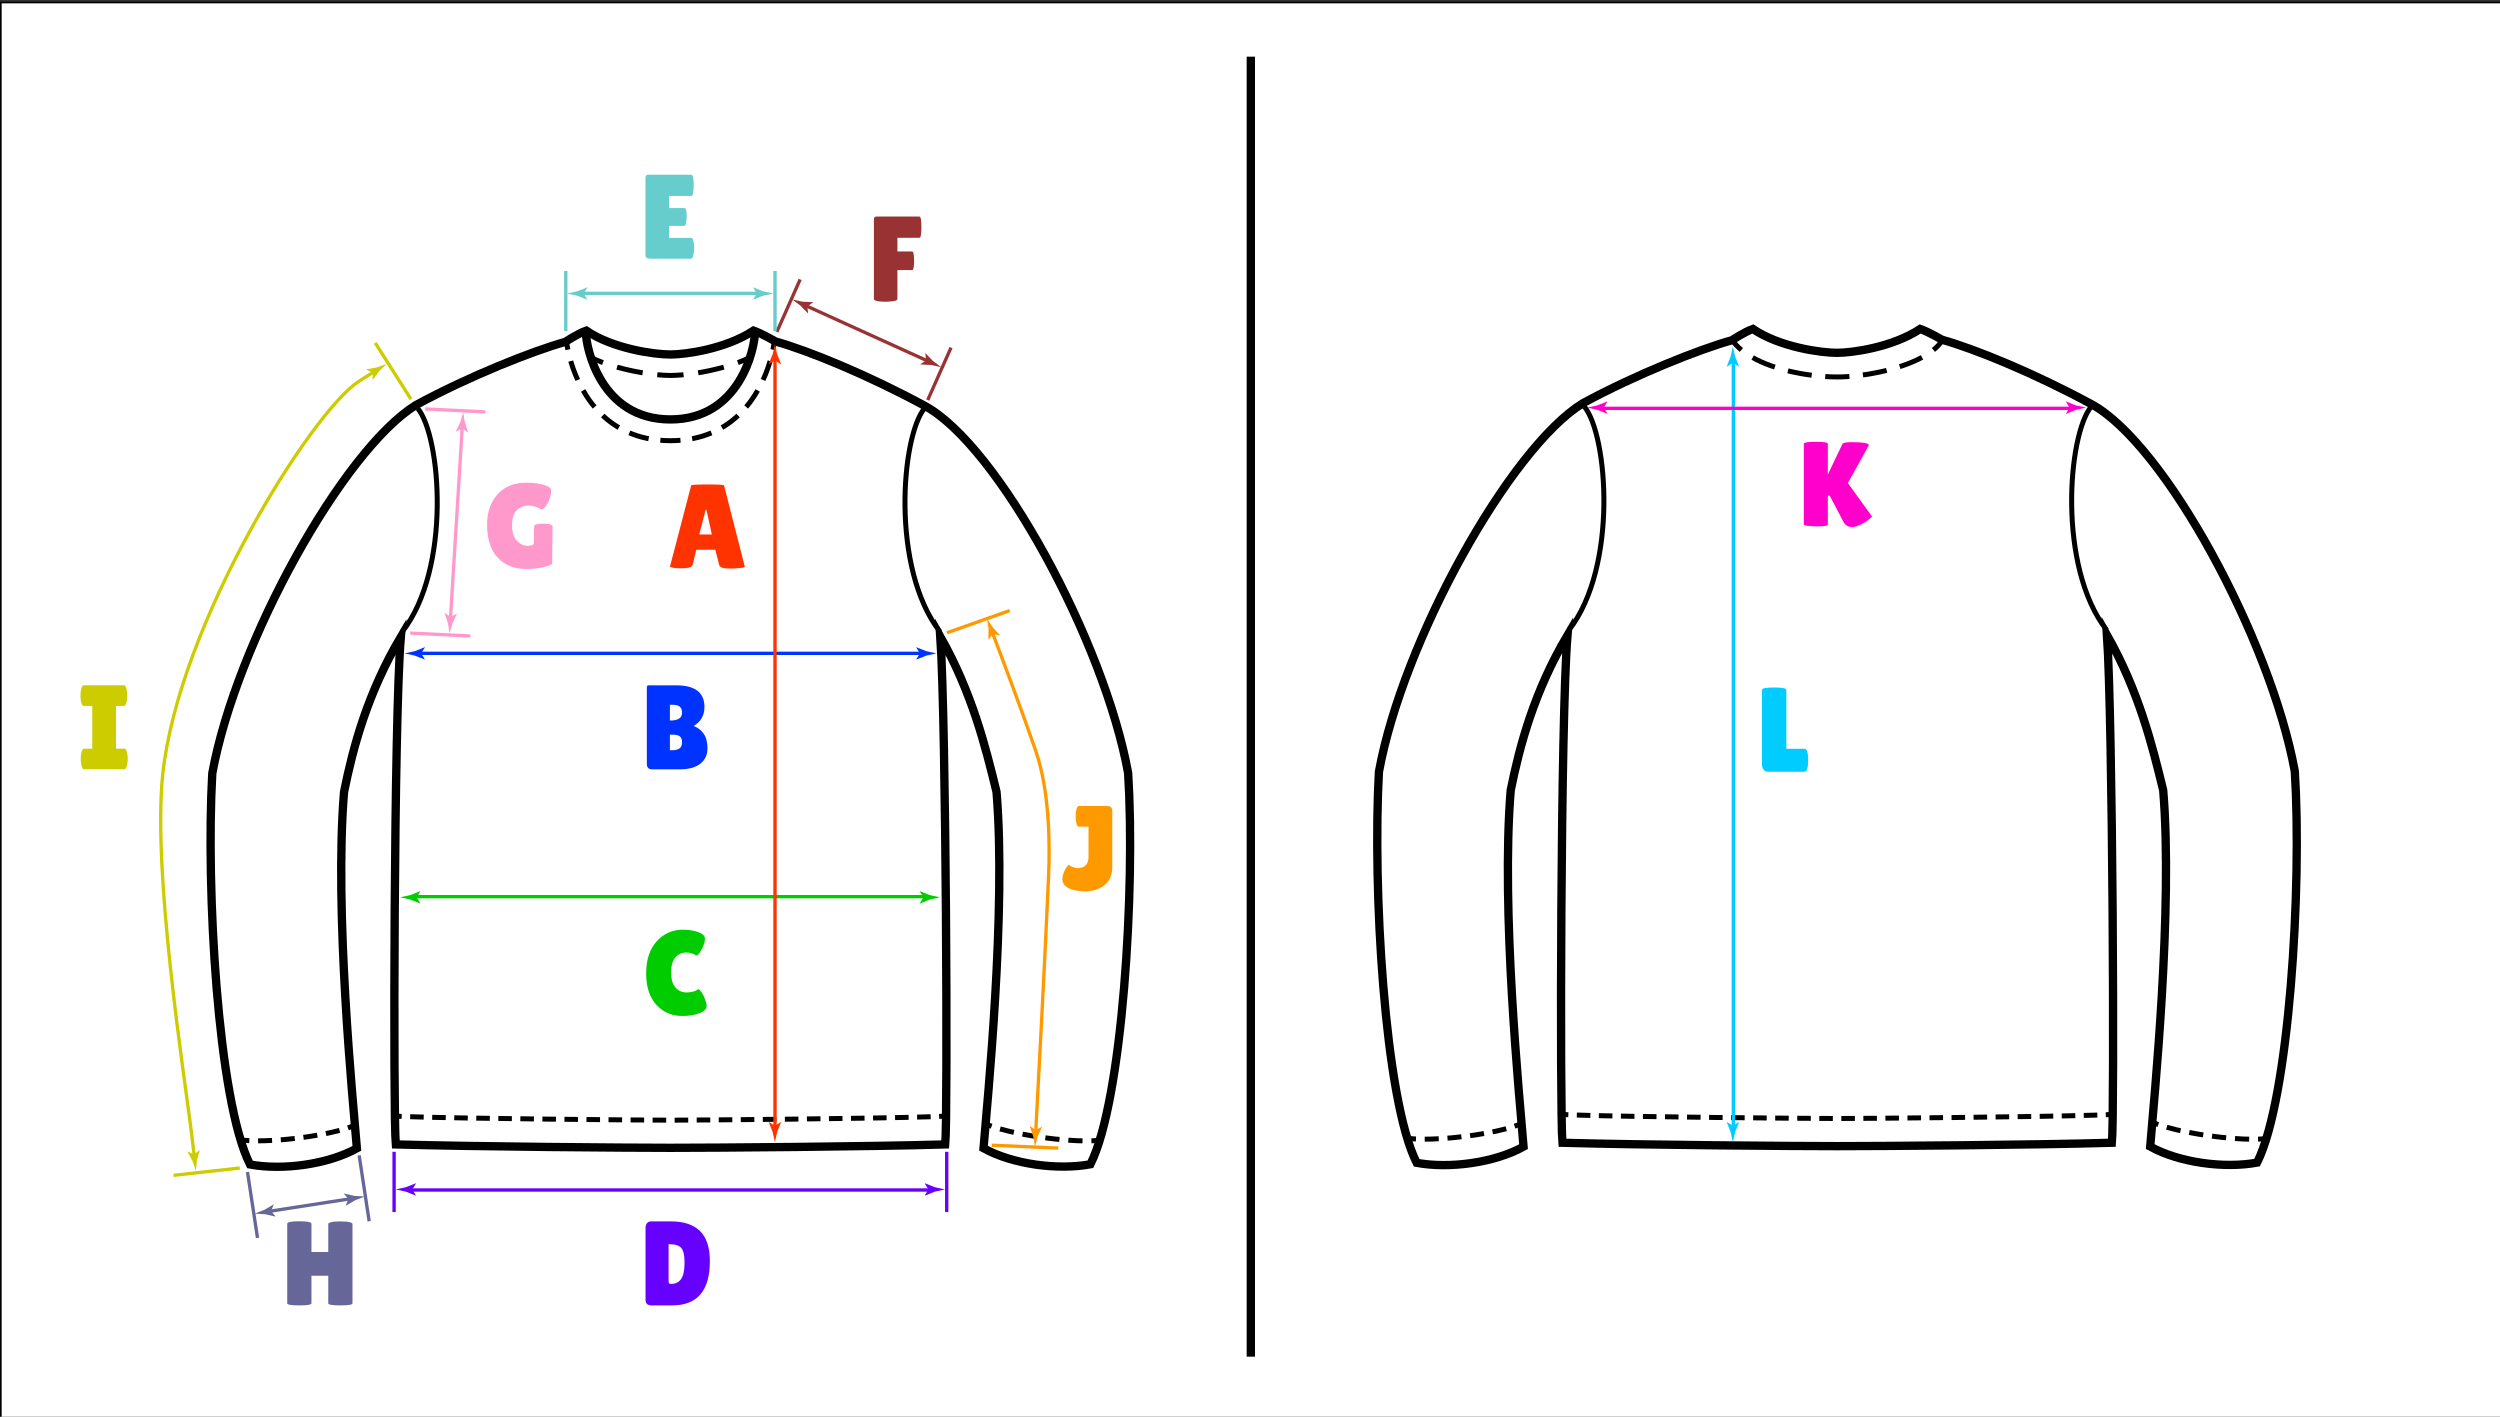 <?xml version="1.0" encoding="utf-8"?>
<!-- Generator: Adobe Illustrator 16.0.0, SVG Export Plug-In . SVG Version: 6.00 Build 0)  -->
<!DOCTYPE svg PUBLIC "-//W3C//DTD SVG 1.1//EN" "http://www.w3.org/Graphics/SVG/1.1/DTD/svg11.dtd">
<svg version="1.1" xmlns="http://www.w3.org/2000/svg" xmlns:xlink="http://www.w3.org/1999/xlink" x="0px" y="0px" width="1500px"
	 height="850px" viewBox="0 0 1500 850" enable-background="new 0 0 1500 850" xml:space="preserve">
<rect x="0" y="0" width="1500" height="850" fill="#333333" stroke="none"/>
<g id="BACKGROUND">
	<rect x="0.5" y="1.5" fill="#FFFFFF" stroke="#000000" stroke-miterlimit="10" width="1500" height="850"/>
</g>
<g id="DELIMITOR">
	
		<line id="DELIMITOR_1_" fill="none" stroke="#000000" stroke-width="5" stroke-miterlimit="10" x1="750.5" y1="34" x2="750.5" y2="814"/>
</g>
<g id="BACK">
	<g id="COLLAR_x5F_BACK_x5F_BOTTOM_7_">
		<g>
			<path fill="none" stroke="#000000" stroke-width="3" stroke-miterlimit="10" d="M1165.444,204.114
				c-1.316,2.097-3.155,4.049-5.399,5.855"/>
			<path fill="none" stroke="#000000" stroke-width="3" stroke-miterlimit="10" stroke-dasharray="14.511,8.163" d="
				M1153.219,214.419c-14.36,7.739-36.24,11.752-50.791,11.752c-17.731,0-40.637-4.561-54.331-13.758"/>
			<path fill="none" stroke="#000000" stroke-width="3" stroke-miterlimit="10" d="M1044.818,209.973
				c-2.17-1.802-4.001-3.754-5.407-5.859"/>
		</g>
	</g>
	<g id="BOTTOM_HEM_2_">
		<g>
			<path fill="none" stroke="#000000" stroke-width="3" stroke-miterlimit="10" d="M1267.469,668.623
				c-0.972,0.077-2.316,0.153-3.991,0.229"/>
			<path fill="none" stroke="#000000" stroke-width="3" stroke-miterlimit="10" stroke-dasharray="8.139,5.087" d="
				M1258.398,669.047c-34.751,1.159-141.623,2.06-156.154,2.06c-14.904,0-126.959-0.947-158.688-2.149"/>
			<path fill="none" stroke="#000000" stroke-width="3" stroke-miterlimit="10" d="M941.012,668.853
				c-1.675-0.076-3.02-0.152-3.991-0.229"/>
		</g>
	</g>
	<path id="SLEEVE_SEAM_x5F_LEFT_1_" fill="none" stroke="#000000" stroke-width="3" stroke-miterlimit="10" d="M950.634,243.995
		c13.928,16.938,20.366,96.006-9.324,134.12"/>
	<path id="SLEEVE_SEAM_x5F_RIGHT_1_" fill="none" stroke="#000000" stroke-width="3" stroke-miterlimit="10" d="M1254.7,243.995
		c-13.928,16.938-20.366,96.006,9.324,134.12"/>
	<g id="SLEEVE_HEM_x5F_LEFT_1_">
		<g>
			<path fill="none" stroke="#000000" stroke-width="3" stroke-miterlimit="10" d="M912.492,674.313
				c-1.118,0.483-2.371,0.956-3.738,1.417"/>
			<path fill="none" stroke="#000000" stroke-width="3" stroke-miterlimit="10" stroke-dasharray="8.408,5.255" d="
				M903.721,677.236c-14.539,3.904-36.678,6.565-51.514,6.263"/>
			<path fill="none" stroke="#000000" stroke-width="3" stroke-miterlimit="10" d="M849.577,683.41
				c-1.42-0.068-2.753-0.169-3.985-0.304"/>
		</g>
	</g>
	<g id="SLEEVE_HEM_x5F_RIGHT_1_">
		<g>
			<path fill="none" stroke="#000000" stroke-width="3" stroke-miterlimit="10" d="M1291.247,673.297
				c1.116,0.497,2.362,0.986,3.72,1.466"/>
			<path fill="none" stroke="#000000" stroke-width="3" stroke-miterlimit="10" stroke-dasharray="8.525,5.328" d="
				M1300.047,676.365c14.721,4.191,37.145,7.25,52.125,7.186"/>
			<path fill="none" stroke="#000000" stroke-width="3" stroke-miterlimit="10" d="M1354.839,683.503
				c1.421-0.047,2.756-0.126,3.989-0.241"/>
		</g>
	</g>
	<path id="CONTOUR_1_" fill="none" stroke="#000000" stroke-width="5" stroke-miterlimit="10" d="M1264.203,380.966
		c3.464,51.701,4.529,287.978,2.949,304.692c-45.652,1.342-138.852,2.033-164.857,2.033c-24.994,0-117.545-0.691-164.831-2.033
		c-1.582-16.714-1.13-254.994,3.036-304.543c-19.834,33.547-28.621,65.885-34.066,93.033C900.5,545.5,911.816,659.674,914.125,688
		c-17.459,9.691-44.459,13.317-64.125,9.691C830.666,659.316,823.5,532,827.365,463.03c14.369-78.705,78.504-194.03,122.258-221.035
		c31.711-17.21,69.84-32.369,89.605-37.881c0,0,7.301-4.889,12.502-6.74c16.02,10.876,40.77,14.322,50.514,14.322
		c8.832,0,33.006-3.196,49.902-14.322c5.201,1.851,13.115,6.492,13.115,6.492c19.766,5.513,55.541,20.169,89.604,38.634
		c44.159,23.938,107.647,141.578,122.016,220.283c4.367,69.217-3.302,196.409-22.635,234.784
		c-19.667,3.626-46.667,0.063-64.126-9.629c2.309-28.326,13.754-142.938,7.793-213.821C1291.301,447,1283.375,415,1264.203,380.966z
		"/>
</g>
<g id="FRONT">
	<g id="BOTTOM_HEM_1_">
		<g>
			<path fill="none" stroke="#000000" stroke-width="3" stroke-miterlimit="10" d="M567.469,669.623
				c-0.972,0.077-2.316,0.153-3.991,0.229"/>
			<path fill="none" stroke="#000000" stroke-width="3" stroke-miterlimit="10" stroke-dasharray="8.139,5.087" d="
				M558.398,670.047c-34.75,1.159-141.623,2.06-156.154,2.06c-14.905,0-126.96-0.947-158.688-2.149"/>
			<path fill="none" stroke="#000000" stroke-width="3" stroke-miterlimit="10" d="M241.011,669.853
				c-1.675-0.076-3.019-0.152-3.991-0.229"/>
		</g>
	</g>
	<g id="COLLAR_x5F_FRONT_x5F_BOTTOM_1_">
		<g>
			<path fill="none" stroke="#000000" stroke-width="3" stroke-miterlimit="10" d="M464.705,203.87
				c-0.173,1.649-0.473,3.656-0.933,5.924"/>
			<path fill="none" stroke="#000000" stroke-width="3" stroke-miterlimit="10" stroke-dasharray="12.11,7.064" d="
				M462.069,216.646c-5.685,19.372-21.415,47.773-59.825,47.773c-40.733,0-55.96-31.942-60.749-51.182"/>
			<path fill="none" stroke="#000000" stroke-width="3" stroke-miterlimit="10" d="M340.718,209.794
				c-0.46-2.268-0.76-4.275-0.933-5.924"/>
		</g>
	</g>
	<g id="COLLAR_x5F_BACK_x5F_BOTTOM_1_">
		<g>
			<path fill="none" stroke="#000000" stroke-width="3" stroke-miterlimit="10" d="M450.033,214.36
				c-2.128,1.129-4.606,2.207-7.318,3.214"/>
			<path fill="none" stroke="#000000" stroke-width="3" stroke-miterlimit="10" stroke-dasharray="15.757,8.863" d="
				M434.28,220.289c-10.883,3.044-23.309,4.979-32.036,4.979c-9.885,0-24.518-2.483-36.278-6.249"/>
			<path fill="none" stroke="#000000" stroke-width="3" stroke-miterlimit="10" d="M361.774,217.574
				c-2.712-1.008-5.19-2.085-7.318-3.214"/>
		</g>
	</g>
	<path id="COLLAR_x5F_FRONT_x5F_TOP_1_" fill="none" stroke="#000000" stroke-width="5" stroke-miterlimit="10" d="M453.002,198.878
		c-0.05,10.092-8.972,52.78-50.757,52.78c-41.785,0-50.707-42.688-50.757-52.78"/>
	<path id="SLEEVE_SEAM_x5F_LEFT" fill="none" stroke="#000000" stroke-width="3" stroke-miterlimit="10" d="M250.634,244.995
		c13.928,16.938,20.366,96.006-9.324,134.12"/>
	<path id="SLEEVE_SEAM_x5F_RIGHT" fill="none" stroke="#000000" stroke-width="3" stroke-miterlimit="10" d="M554.7,244.995
		c-13.928,16.938-20.366,96.006,9.324,134.12"/>
	<g id="SLEEVE_HEM_x5F_LEFT">
		<g>
			<path fill="none" stroke="#000000" stroke-width="3" stroke-miterlimit="10" d="M212.492,675.313
				c-1.119,0.483-2.371,0.956-3.738,1.417"/>
			<path fill="none" stroke="#000000" stroke-width="3" stroke-miterlimit="10" stroke-dasharray="8.408,5.255" d="
				M203.721,678.236c-14.54,3.904-36.678,6.565-51.514,6.263"/>
			<path fill="none" stroke="#000000" stroke-width="3" stroke-miterlimit="10" d="M149.578,684.41
				c-1.419-0.068-2.753-0.169-3.985-0.304"/>
		</g>
	</g>
	<g id="SLEEVE_HEM_x5F_RIGHT">
		<g>
			<path fill="none" stroke="#000000" stroke-width="3" stroke-miterlimit="10" d="M591.247,674.297
				c1.116,0.497,2.362,0.986,3.72,1.466"/>
			<path fill="none" stroke="#000000" stroke-width="3" stroke-miterlimit="10" stroke-dasharray="8.525,5.328" d="
				M600.047,677.366c14.721,4.19,37.145,7.249,52.125,7.185"/>
			<path fill="none" stroke="#000000" stroke-width="3" stroke-miterlimit="10" d="M654.84,684.503
				c1.421-0.047,2.756-0.126,3.989-0.241"/>
		</g>
	</g>
	<path id="CONTOUR" fill="none" stroke="#000000" stroke-width="5" stroke-miterlimit="10" d="M564.203,381.966
		c3.464,51.701,4.529,287.978,2.949,304.692C521.5,688,428.3,688.691,402.295,688.691c-24.995,0-117.545-0.691-164.831-2.033
		c-1.582-16.714-1.13-254.994,3.036-304.543c-19.833,33.547-28.621,65.885-34.066,93.033C200.5,546.5,211.817,660.674,214.125,689
		c-17.459,9.691-44.459,13.317-64.125,9.691C130.667,660.316,123.5,533,127.365,464.03c14.369-78.705,78.504-194.03,122.258-221.035
		c31.71-17.21,69.839-32.369,89.605-37.881c0,0,7.3-4.889,12.501-6.74c16.02,10.876,40.77,14.322,50.515,14.322
		c8.832,0,33.005-3.196,49.902-14.322c5.201,1.851,13.115,6.492,13.115,6.492c19.766,5.513,55.541,20.169,89.604,38.634
		c44.159,23.938,107.647,141.578,122.016,220.283c4.367,69.217-3.302,196.409-22.635,234.784
		c-19.667,3.626-46.667,0.063-64.126-9.629c2.309-28.326,13.754-142.938,7.793-213.821C591.301,448,583.375,416,564.203,381.966z"/>
</g>
<g id="ARROWS">
	<g id="L_-_BACK_BODY_LENGTH_1_">
		<g>
			<line fill="none" stroke="#00CCFF" stroke-width="2" stroke-miterlimit="10" x1="1040" y1="216" x2="1040" y2="677"/>
			<g>
				<path fill="#00CCFF" d="M1039.733,217.771l3.603,2.191l0.082-0.123l-2.334-5.875c-0.449-2.047-0.9-4.094-1.351-6.141
					c-0.45,2.047-0.9,4.094-1.351,6.141l-2.334,5.875l0.062,0.123L1039.733,217.771z"/>
			</g>
			<g>
				<path fill="#00CCFF" d="M1039.733,675.41l3.603-2.191l0.082,0.123l-2.334,5.875c-0.449,2.047-0.9,4.094-1.351,6.141
					c-0.45-2.047-0.9-4.094-1.351-6.141l-2.334-5.875l0.062-0.123L1039.733,675.41z"/>
			</g>
		</g>
	</g>
	<g id="K_-_FULL_SHOULDER_WIDTH_1_">
		<g>
			<line fill="none" stroke="#FF00CC" stroke-width="2" stroke-miterlimit="10" x1="960" y1="245" x2="1244" y2="245"/>
			<g>
				<path fill="#FF00CC" d="M962.238,244.576l2.191-3.603l-0.123-0.082l-5.875,2.333c-2.047,0.45-4.094,0.9-6.141,1.351
					c2.047,0.45,4.094,0.9,6.141,1.351l5.875,2.333l0.123-0.062L962.238,244.576z"/>
			</g>
			<g>
				<path fill="#FF00CC" d="M1241.72,244.576l-2.191-3.603l0.123-0.082l5.875,2.333c2.047,0.45,4.094,0.9,6.141,1.351
					c-2.047,0.45-4.094,0.9-6.141,1.351l-5.875,2.333l-0.123-0.062L1241.72,244.576z"/>
			</g>
		</g>
	</g>
	<g id="J_-_SLEEVE_BOTTOM_LENGTH_1_">
		
			<line fill="none" stroke="#FF9900" stroke-width="2" stroke-miterlimit="10" x1="568.144" y1="379.667" x2="605.856" y2="366.333"/>
		
			<line fill="none" stroke="#FF9900" stroke-width="2" stroke-miterlimit="10" x1="595.019" y1="687.138" x2="634.981" y2="688.862"/>
		<g>
			<g>
				<path fill="none" stroke="#FF9900" stroke-width="2" stroke-miterlimit="10" d="M595.135,378.765
					c5.603,14.702,18.059,47.684,26.336,71.831c8.25,24.068,8.521,55.422,7.693,74.672c-2.214,51.476-6.396,129.405-7.763,154.567"
					/>
				<g>
					<path fill="#FF9900" d="M595.749,380.455l4.146,0.771l0.033-0.144l-4.265-4.666c-1.146-1.754-2.293-3.509-3.44-5.263
						c0.305,2.074,0.609,4.147,0.914,6.221l-0.099,6.321l0.102,0.093L595.749,380.455z"/>
				</g>
				<g>
					<path fill="#FF9900" d="M621.458,678.041l3.709-2.007l0.075,0.127l-2.626,5.75c-0.553,2.021-1.105,4.043-1.659,6.064
						c-0.347-2.067-0.693-4.134-1.04-6.201l-2.035-5.984l0.068-0.12L621.458,678.041z"/>
				</g>
			</g>
		</g>
	</g>
	<g id="I_-_SLEEVE_TOP_LENGTH_1_">
		
			<line fill="none" stroke="#CCCC00" stroke-width="2" stroke-miterlimit="10" x1="104.122" y1="705.202" x2="143.878" y2="700.798"/>
		<g>
			
				<line fill="none" stroke="#CCCC00" stroke-width="2" stroke-miterlimit="10" x1="246.576" y1="239.519" x2="225.142" y2="205.745"/>
			<g>
				<g>
					<path fill="none" stroke="#CCCC00" stroke-width="2" stroke-miterlimit="10" d="M225.086,222.675
						c-6.061,3.762,0.207-0.236-10.032,6.296C186.5,247.853,107,374.5,97.598,465c-6.098,58.5,13.022,180.657,17.354,215.007
						c0.583,4.625,1.207,10.058,1.694,14.43"/>
					<g>
						<path fill="#CCCC00" d="M223.552,223.602l0.038,4.217l0.147,0.004l3.761-5.081c1.501-1.462,3.003-2.924,4.505-4.386
							c-1.977,0.697-3.953,1.394-5.93,2.09l-6.223,1.115l-0.072,0.117L223.552,223.602z"/>
					</g>
					<g>
						<path fill="#CCCC00" d="M116.399,692.655l3.331-2.587l0.095,0.113l-1.651,6.102c-0.215,2.085-0.429,4.17-0.645,6.255
							c-0.68-1.982-1.36-3.965-2.04-5.947l-2.986-5.571l0.047-0.13L116.399,692.655z"/>
					</g>
				</g>
			</g>
		</g>
	</g>
	<g id="H_-_SLEEVE_HEM_LENGTH_1_">
		
			<line fill="none" stroke="#666699" stroke-width="2" stroke-miterlimit="10" x1="154.507" y1="742.771" x2="148.494" y2="703.228"/>
		
			<line fill="none" stroke="#666699" stroke-width="2" stroke-miterlimit="10" x1="221.507" y1="732.771" x2="215.494" y2="693.228"/>
		<g>
			<g>
				
					<line fill="none" stroke="#666699" stroke-width="2" stroke-miterlimit="10" x1="160.857" y1="726.899" x2="210.819" y2="719.156"/>
				<g>
					<path fill="#666699" d="M162.631,726.624l1.614-3.896l-0.134-0.063l-5.448,3.206c-1.954,0.758-3.908,1.517-5.861,2.275
						c2.092,0.132,4.183,0.263,6.275,0.395l6.163,1.406l0.112-0.079L162.631,726.624z"/>
				</g>
				<g>
					<path fill="#666699" d="M209.045,719.432l-2.717-3.225l0.109-0.1l6.163,1.406c2.091,0.131,4.183,0.263,6.275,0.395
						c-1.954,0.759-3.908,1.517-5.861,2.275l-5.448,3.206l-0.131-0.042L209.045,719.432z"/>
				</g>
			</g>
		</g>
	</g>
	<g id="G_-_ARMHOLE_LENGTH_1_">
		
			<line fill="none" stroke="#FF99CC" stroke-width="2" stroke-miterlimit="10" x1="255.091" y1="245.375" x2="291.186" y2="247.151"/>
		
			<line fill="none" stroke="#FF99CC" stroke-width="2" stroke-miterlimit="10" x1="246.114" y1="379.84" x2="282.208" y2="381.616"/>
		<g>
			<g>
				
					<line fill="none" stroke="#FF99CC" stroke-width="2" stroke-miterlimit="10" x1="277.421" y1="255.298" x2="270.218" y2="371.933"/>
				<g>
					<path fill="#FF99CC" d="M277.31,257.089l3.461,2.41l0.089-0.118l-1.967-6.007c-0.323-2.071-0.646-4.142-0.97-6.212
						c-0.576,2.015-1.151,4.03-1.727,6.046l-2.691,5.72l0.054,0.126L277.31,257.089z"/>
				</g>
				<g>
					<path fill="#FF99CC" d="M270.329,370.142l3.731-1.965l0.074,0.128l-2.691,5.72c-0.576,2.016-1.151,4.031-1.727,6.046
						c-0.323-2.071-0.646-4.142-0.97-6.212l-1.967-6.007l0.069-0.119L270.329,370.142z"/>
				</g>
			</g>
		</g>
	</g>
	<g id="F_-_SIDE_SHOULDER_LENGTH_1_">
		
			<line fill="none" stroke="#993333" stroke-width="2" stroke-miterlimit="10" x1="556.631" y1="240.025" x2="570.615" y2="208.568"/>
		
			<line fill="none" stroke="#993333" stroke-width="2" stroke-miterlimit="10" x1="466.105" y1="199.114" x2="480.09" y2="167.657"/>
		<g>
			<g>
				
					<line fill="none" stroke="#993333" stroke-width="2" stroke-miterlimit="10" x1="482.762" y1="183.064" x2="557.326" y2="216.931"/>
				<g>
					<path fill="#993333" d="M484.396,183.807l3.485-2.375l-0.078-0.125l-6.314-0.305c-2.05-0.437-4.1-0.873-6.149-1.309
						c1.677,1.256,3.355,2.513,5.032,3.77l4.384,4.554l0.137-0.005L484.396,183.807z"/>
				</g>
				<g>
					<path fill="#993333" d="M555.692,216.189l-0.505-4.187l0.146-0.023l4.384,4.554c1.678,1.256,3.355,2.513,5.032,3.77
						c-2.05-0.437-4.1-0.873-6.149-1.309l-6.314-0.305l-0.086-0.107L555.692,216.189z"/>
				</g>
			</g>
		</g>
	</g>
	<g id="E_-_NECK_WIDTH_1_">
		<line fill="none" stroke="#66CCCC" stroke-width="2" stroke-miterlimit="10" x1="465" y1="198.693" x2="465" y2="162.554"/>
		
			<line fill="none" stroke="#66CCCC" stroke-width="2" stroke-miterlimit="10" x1="339.471" y1="198.693" x2="339.471" y2="162.554"/>
		<g>
			<g>
				<line fill="none" stroke="#66CCCC" stroke-width="2" stroke-miterlimit="10" x1="348" y1="176" x2="456" y2="176"/>
				<g>
					<path fill="#66CCCC" d="M350.208,176.106l2.191-3.603l-0.123-0.082l-5.875,2.333c-2.047,0.45-4.094,0.9-6.141,1.351
						c2.047,0.45,4.094,0.9,6.141,1.351l5.875,2.333l0.123-0.062L350.208,176.106z"/>
				</g>
				<g>
					<path fill="#66CCCC" d="M454.037,176.106l-2.191-3.603l0.123-0.082l5.875,2.333c2.047,0.45,4.094,0.9,6.141,1.351
						c-2.047,0.45-4.094,0.9-6.141,1.351l-5.875,2.333l-0.123-0.062L454.037,176.106z"/>
				</g>
			</g>
		</g>
	</g>
	<g id="D_-_BOTTOM_HEM_2_">
		
			<line fill="none" stroke="#6600FF" stroke-width="2" stroke-miterlimit="10" x1="236.459" y1="727.218" x2="236.459" y2="691.08"/>
		<line fill="none" stroke="#6600FF" stroke-width="2" stroke-miterlimit="10" x1="568.03" y1="727.218" x2="568.03" y2="691.08"/>
		<g>
			<g>
				<line fill="none" stroke="#6600FF" stroke-width="2" stroke-miterlimit="10" x1="246" y1="714" x2="559" y2="714"/>
				<g>
					<path fill="#6600FF" d="M247.386,713.666l2.191-3.604l-0.123-0.081l-5.875,2.333c-2.047,0.451-4.094,0.9-6.141,1.352
						c2.047,0.45,4.094,0.9,6.141,1.352l5.875,2.333l0.123-0.062L247.386,713.666z"/>
				</g>
				<g>
					<path fill="#6600FF" d="M557.03,713.666l-2.191-3.604l0.123-0.081l5.875,2.333c2.047,0.451,4.094,0.9,6.141,1.352
						c-2.047,0.45-4.094,0.9-6.141,1.352l-5.875,2.333l-0.123-0.062L557.03,713.666z"/>
				</g>
			</g>
		</g>
	</g>
	<g id="C_-_WAIST_WIDTH_2_">
		<g>
			<line fill="none" stroke="#00CC00" stroke-width="2" stroke-miterlimit="10" x1="248" y1="538" x2="556" y2="538"/>
			<g>
				<path fill="#00CC00" d="M250.021,538.395l2.191-3.604l-0.123-0.081l-5.875,2.333c-2.047,0.451-4.094,0.9-6.141,1.352
					c2.047,0.45,4.094,0.9,6.141,1.352l5.875,2.333l0.123-0.062L250.021,538.395z"/>
			</g>
			<g>
				<path fill="#00CC00" d="M554.017,538.395l-2.191-3.604l0.123-0.081l5.875,2.333c2.047,0.451,4.094,0.9,6.141,1.352
					c-2.047,0.45-4.094,0.9-6.141,1.352l-5.875,2.333l-0.123-0.062L554.017,538.395z"/>
			</g>
		</g>
	</g>
	<g id="B_-_CHEST_WIDTH_2_">
		<g>
			<line fill="none" stroke="#0033FF" stroke-width="2" stroke-miterlimit="10" x1="251" y1="392" x2="554" y2="392"/>
			<g>
				<path fill="#0033FF" d="M252.731,392.034l2.191-3.603l-0.123-0.082l-5.875,2.333c-2.047,0.45-4.094,0.9-6.141,1.351
					c2.047,0.45,4.094,0.9,6.141,1.351l5.875,2.333l0.123-0.062L252.731,392.034z"/>
			</g>
			<g>
				<path fill="#0033FF" d="M551.91,392.034l-2.191-3.603l0.123-0.082l5.875,2.333c2.047,0.45,4.094,0.9,6.141,1.351
					c-2.047,0.45-4.094,0.9-6.141,1.351l-5.875,2.333l-0.123-0.062L551.91,392.034z"/>
			</g>
		</g>
	</g>
	<g id="A_-_FRONT_BODY_LENGTH_2_">
		<g>
			<line fill="none" stroke="#FF3300" stroke-width="2" stroke-miterlimit="10" x1="465" y1="215" x2="465" y2="677"/>
			<g>
				<path fill="#FF3300" d="M464.939,216.319l3.603,2.191l0.082-0.123l-2.333-5.875c-0.45-2.047-0.9-4.094-1.351-6.141
					c-0.45,2.047-0.9,4.094-1.351,6.141l-2.333,5.875l0.062,0.123L464.939,216.319z"/>
			</g>
			<g>
				<path fill="#FF3300" d="M464.939,675.41l3.603-2.191l0.082,0.123l-2.333,5.875c-0.45,2.047-0.9,4.094-1.351,6.141
					c-0.45-2.047-0.9-4.094-1.351-6.141l-2.333-5.875l0.062-0.123L464.939,675.41z"/>
			</g>
		</g>
	</g>
</g>
<g id="LETTERS">
	<g>
		<path fill="#00CCFF" d="M1057.188,458.782v-44.784c0-1.008,2.436-1.512,7.309-1.512c4.871,0,7.307,0.504,7.307,1.512v35.28h11.088
			c0.865,0,1.465,1.128,1.801,3.384c0.145,1.104,0.215,2.232,0.215,3.384c0,1.152-0.07,2.329-0.215,3.528
			c-0.385,2.304-1.008,3.456-1.873,3.456h-22.176c-1.057,0-1.896-0.432-2.52-1.296
			C1057.498,460.87,1057.188,459.887,1057.188,458.782z"/>
	</g>
	<g>
		<path fill="#FF00CC" d="M1096.701,314.758c0,0.72-2.258,1.08-6.768,1.08l-4.033-0.216c-2.4-0.191-3.6-0.527-3.6-1.008v-48.312
			c0-0.816,2.4-1.224,7.199-1.224c4.801,0,7.201,0.408,7.201,1.224v18.432l8.783-18.432c0.336-0.672,2.256-1.008,5.76-1.008
			c6.385,0,9.744,0.553,10.08,1.656c0,0.097-0.023,0.192-0.072,0.288l-12.527,22.608l14.545,20.088c0,0.097-0.457,0.504-1.369,1.224
			c-2.209,1.92-4.801,3.432-7.775,4.536c-0.912,0.335-1.824,0.504-2.736,0.504l-1.729-0.144c-1.537-0.384-2.736-1.368-3.6-2.952
			l-8.207-15.696h-1.152V314.758z"/>
	</g>
	<g>
		<path fill="#FF9900" d="M637.413,527.52c0-1.392,0.407-3.012,1.224-4.859c0.815-1.848,1.703-3.107,2.664-3.781
			c1.824,1.346,3.672,2.017,5.544,2.017l2.232-0.36c2.592-0.768,3.935-2.831,4.032-6.191v-18.36h-5.76
			c-0.817,0-1.393-1.032-1.728-3.096c-0.144-1.009-0.216-2.04-0.216-3.097c0-1.055,0.072-2.088,0.216-3.096
			c0.335-2.063,0.911-3.096,1.728-3.096h17.136c0.959,0,1.679,0.277,2.16,0.828c0.479,0.553,0.72,1.213,0.72,1.98v33.983
			c0,4.704-1.573,8.28-4.716,10.728c-3.144,2.448-6.912,3.672-11.304,3.672s-7.812-0.647-10.26-1.943
			C638.637,531.551,637.413,529.776,637.413,527.52z"/>
	</g>
	<g>
		<path fill="#CCCC00" d="M55.352,449.182v-25.632H50.24c-0.817,0-1.393-1.032-1.728-3.096c-0.144-1.008-0.216-2.04-0.216-3.096
			c0-1.055,0.072-2.088,0.216-3.096c0.335-2.063,0.911-3.096,1.728-3.096h24.192c0.815,0,1.368,1.033,1.656,3.096
			c0.191,1.008,0.288,2.041,0.288,3.096c0,1.056-0.097,2.088-0.288,3.096c-0.288,2.064-0.84,3.096-1.656,3.096h-4.824v25.632h5.04
			c0.816,0,1.392,1.033,1.728,3.096c0.191,1.008,0.288,2.041,0.288,3.096c0,1.057-0.097,2.088-0.288,3.096
			c-0.336,2.064-0.912,3.097-1.728,3.097H50.384c-0.816,0-1.368-1.032-1.656-3.097c-0.192-1.008-0.288-2.039-0.288-3.096
			c0-1.055,0.096-2.088,0.288-3.096c0.288-2.063,0.839-3.096,1.656-3.096H55.352z"/>
	</g>
	<g>
		<path fill="#666699" d="M211.499,782.01c0,0.816-2.424,1.225-7.272,1.225c-4.849,0-7.272-0.408-7.272-1.225v-16.561h-10.08v16.561
			c0,0.816-2.424,1.225-7.272,1.225c-4.849,0-7.272-0.408-7.272-1.225v-47.736c0-1.008,2.423-1.512,7.272-1.512
			c4.848,0,7.272,0.504,7.272,1.512v16.92h10.08v-16.775c0-0.672,1.199-1.152,3.6-1.439c1.248-0.096,2.471-0.145,3.672-0.145
			l3.672,0.145c2.399,0.287,3.6,0.768,3.6,1.439V782.01z"/>
	</g>
	<g>
		<path fill="#FF99CC" d="M320.327,325.611l0.144-9.792c0-0.672,0.695-1.116,2.088-1.332c1.392-0.216,2.543-0.324,3.456-0.324
			l2.808,0.216c1.824,0.288,2.736,0.792,2.736,1.512l-0.288,22.536c-0.961,0.673-2.893,1.332-5.796,1.98
			c-2.905,0.648-6.228,0.972-9.972,0.972c-6.96,0-12.576-2.256-16.848-6.768c-4.272-4.511-6.408-11.135-6.408-19.872
			c0-7.44,2.088-13.488,6.264-18.144c4.176-4.655,9.96-6.984,17.352-6.984c3.359,0,6.396,0.324,9.108,0.972
			c2.711,0.648,4.572,1.524,5.58,2.628c0.047,0.385,0.072,1.105,0.072,2.16c0,1.057-0.36,2.556-1.08,4.5
			c-0.72,1.944-1.537,3.396-2.448,4.356c-0.912,0.961-1.573,1.44-1.98,1.44c-0.408,0-0.84-0.18-1.296-0.54
			c-0.457-0.36-1.356-0.743-2.7-1.152c-1.345-0.407-2.641-0.612-3.888-0.612c-2.977,0-5.389,0.96-7.236,2.88
			c-1.849,1.92-2.772,4.896-2.772,8.928c0,4.032,0.947,7.092,2.844,9.18c1.896,2.088,4.079,3.132,6.552,3.132
			C319.09,327.483,320.327,326.859,320.327,325.611z"/>
	</g>
	<g>
		<path fill="#993333" d="M551.628,129.922c0.816,0,1.224,2.124,1.224,6.372s-0.408,6.372-1.224,6.372h-13.176v8.208h8.784
			c0.815,0,1.224,1.861,1.224,5.58c0,3.721-0.385,5.58-1.152,5.58h-8.856v17.352c0,0.673-0.9,1.116-2.7,1.332
			c-1.8,0.216-3.301,0.324-4.5,0.324l-3.384-0.144c-2.353-0.288-3.528-0.768-3.528-1.44v-47.664c0-0.768,0.155-1.271,0.468-1.512
			c0.312-0.24,0.78-0.36,1.404-0.36H551.628z"/>
	</g>
	<g>
		<path fill="#66CCCC" d="M410.677,124.846c0.911,0,1.368,1.681,1.368,5.04c0,1.008-0.108,2.196-0.324,3.564
			c-0.216,1.368-0.612,2.052-1.188,2.052h-9.144v7.2h13.248c0.815,0,1.368,1.056,1.656,3.168c0.144,0.912,0.216,1.884,0.216,2.916
			c0,1.033-0.144,2.365-0.432,3.996c-0.288,1.633-0.768,2.448-1.44,2.448h-24.624c-1.825,0-2.736-0.744-2.736-2.232v-46.296
			c0-1.248,0.551-1.872,1.656-1.872h25.776c1.008,0,1.512,2.124,1.512,6.372s-0.504,6.372-1.512,6.372h-13.32v7.272H410.677z"/>
	</g>
	<g>
		<path fill="#6600FF" d="M387.323,779.922v-43.2c0-1.199,0.299-2.147,0.9-2.845c0.6-0.694,1.379-1.044,2.34-1.044h12.024
			c7.632,0,13.428,1.921,17.388,5.761c3.96,3.841,5.94,9.889,5.94,18.144c0,17.665-7.536,26.496-22.608,26.496h-12.312
			C388.547,783.233,387.323,782.13,387.323,779.922z M401.147,746.514v21.527c0,1.009,0.072,1.646,0.216,1.908
			c0.144,0.265,0.576,0.396,1.296,0.396c2.639,0,4.644-0.983,6.012-2.952c1.368-1.968,2.052-5.244,2.052-9.828
			c0-4.583-0.709-7.571-2.124-8.964c-1.417-1.392-3.661-2.088-6.732-2.088H401.147z"/>
	</g>
	<g>
		<path fill="#00CC00" d="M418.974,559.292c2.664,0.984,3.996,2.316,3.996,3.996c0,1.681-0.637,3.757-1.908,6.229
			c-1.272,2.473-2.34,3.708-3.204,3.708c-0.241,0-0.517-0.132-0.828-0.396c-0.313-0.263-1.033-0.551-2.16-0.864
			c-1.128-0.312-2.1-0.468-2.916-0.468c-2.784,0-5.029,0.984-6.732,2.952c-1.704,1.969-2.556,4.98-2.556,9.036
			c0,4.057,0.875,7.068,2.628,9.036c1.751,1.969,3.971,2.952,6.66,2.952c1.104,0,2.34-0.155,3.708-0.469
			c1.368-0.312,2.34-0.756,2.916-1.332c0.096-0.096,0.288-0.144,0.576-0.144s0.828,0.54,1.62,1.62s1.523,2.496,2.196,4.248
			c0.672,1.753,1.008,3.108,1.008,4.067c0,1.872-1.44,3.36-4.32,4.465c-2.88,1.104-6.289,1.655-10.224,1.655
			c-6.336,0-11.544-2.231-15.624-6.695c-4.08-4.465-6.12-10.765-6.12-18.9s2.099-14.531,6.3-19.188
			c4.2-4.655,9.443-6.983,15.732-6.983C413.225,557.816,416.31,558.309,418.974,559.292z"/>
	</g>
	<g>
		<path fill="#0033FF" d="M422.675,424.232c0,4.992-2.16,8.784-6.48,11.376c2.351,0.864,4.32,2.353,5.904,4.464
			c1.584,2.113,2.376,5.101,2.376,8.964c0,3.865-1.429,6.925-4.284,9.181c-2.856,2.257-6.948,3.384-12.276,3.384h-16.992
			c-0.817,0-1.489-0.275-2.016-0.828c-0.529-0.551-0.792-1.283-0.792-2.196v-46.08c0-0.528,0.083-0.875,0.252-1.044
			c0.167-0.167,0.515-0.252,1.044-0.252h16.416C417.059,411.201,422.675,415.545,422.675,424.232z M401.939,422.865v9.432h0.36
			c4.608,0,6.912-1.536,6.912-4.608c0-1.68-0.444-2.903-1.332-3.672c-0.889-0.767-2.365-1.152-4.428-1.152H401.939z
			 M401.939,440.793v9.359h1.296c2.063,0,3.575-0.384,4.536-1.151c0.96-0.768,1.44-1.991,1.44-3.673c0-1.68-0.444-2.855-1.332-3.527
			c-0.889-0.672-2.365-1.008-4.428-1.008H401.939z"/>
	</g>
	<g>
		<path fill="#FF3300" d="M438.329,341.146c-4.176,0-6.433-0.672-6.768-2.016l-2.376-9.288h-11.448l-2.088,8.928
			c-0.288,1.488-2.592,2.232-6.912,2.232c-2.304,0-4.008-0.132-5.112-0.396c-1.104-0.263-1.656-0.468-1.656-0.612l12.744-48.744
			c0-0.384,3.287-0.576,9.864-0.576c6.576,0,9.864,0.192,9.864,0.576l12.456,48.816c0,0.336-1.104,0.601-3.312,0.792
			C441.376,341.049,439.625,341.146,438.329,341.146z M419.537,320.697h7.56l-3.24-14.904h-0.432L419.537,320.697z"/>
	</g>
	<g>
	</g>
	<g>
	</g>
	<g>
	</g>
	<g>
	</g>
	<g>
	</g>
	<g>
	</g>
	<g>
	</g>
	<g>
	</g>
	<g>
	</g>
	<g>
	</g>
	<g>
	</g>
	<g>
	</g>
	<g>
	</g>
	<g>
	</g>
	<g>
	</g>
	<g>
	</g>
</g>
</svg>

